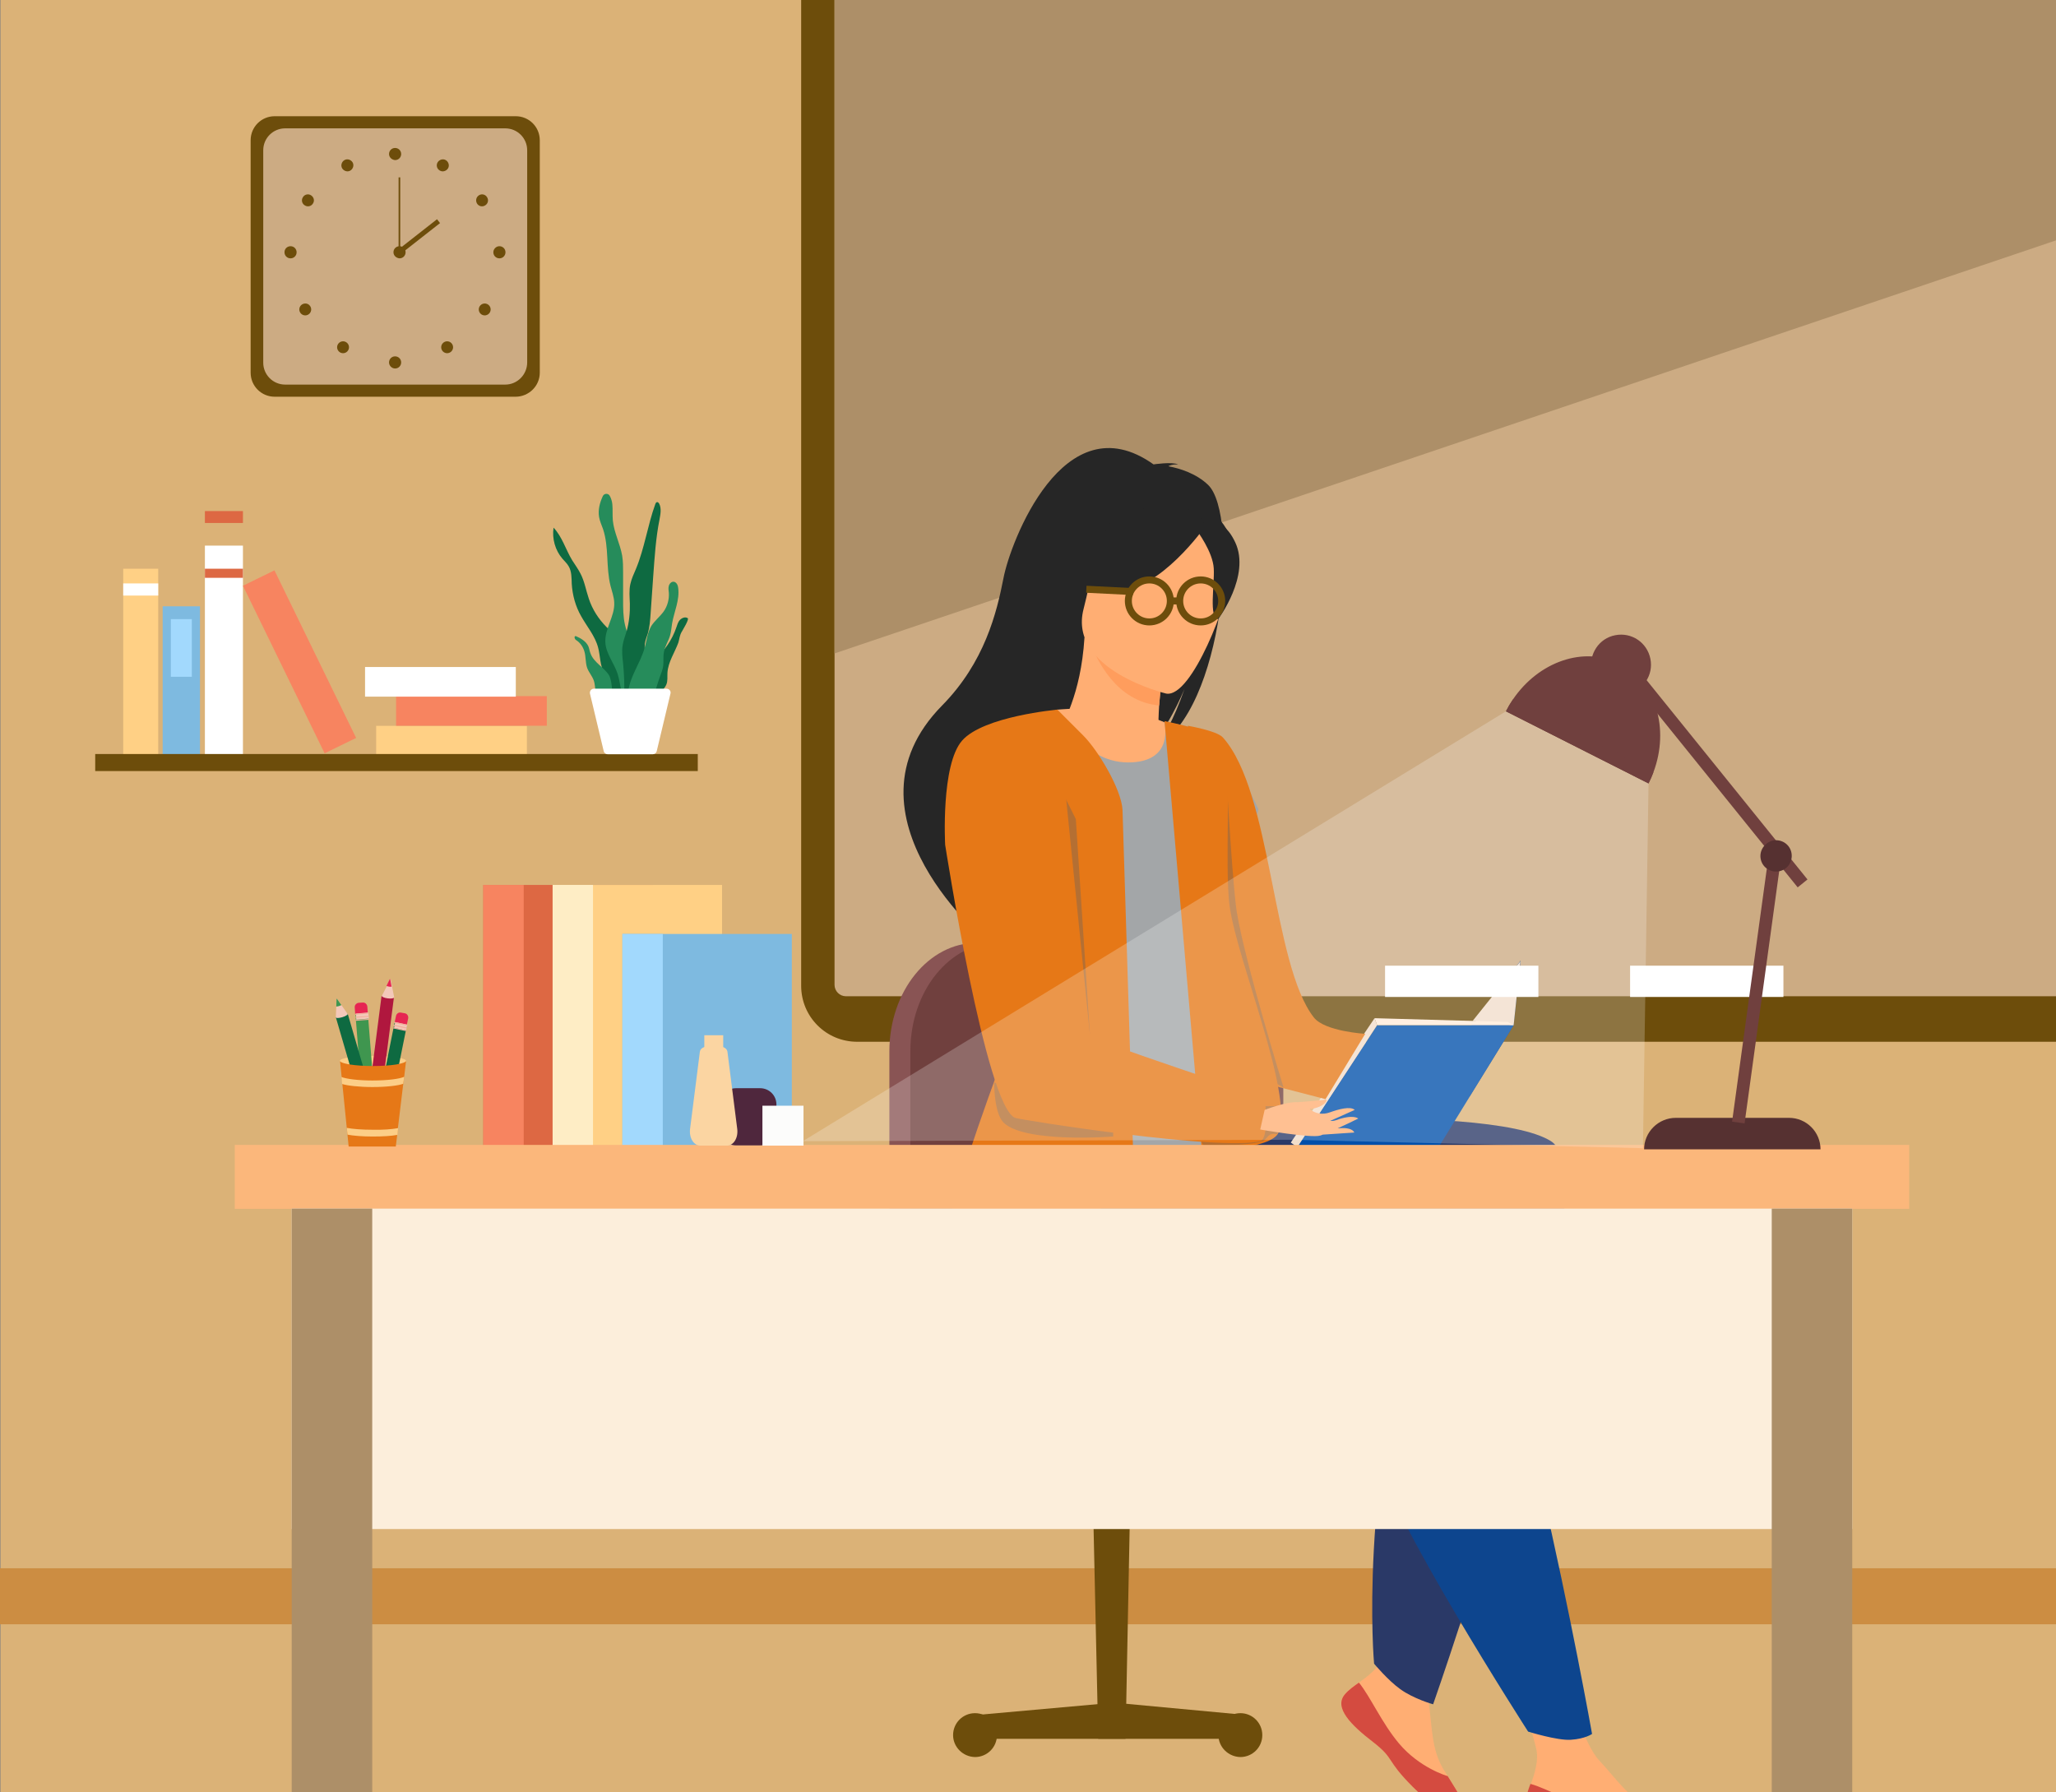 <?xml version="1.0" encoding="utf-8"?>
<!-- Generator: Adobe Illustrator 24.2.0, SVG Export Plug-In . SVG Version: 6.00 Build 0)  -->
<svg version="1.1" id="Layer_1" xmlns="http://www.w3.org/2000/svg" xmlns:xlink="http://www.w3.org/1999/xlink" x="0px" y="0px"
	 viewBox="0 0 881 768" style="enable-background:new 0 0 881 768;" xml:space="preserve">
<rect x="0" y="0" width="881" height="768" fill="#808080" stroke="none"/>
<style type="text/css">
	.st0{fill:#DBB277;}
	.st1{fill:#CC8D42;}
	.st2{fill:#6D4D0B;}
	.st3{fill:#CCAB83;}
	.st4{fill:#AD8F68;}
	.st5{fill:none;stroke:#FFFFFF;stroke-width:0.382;stroke-miterlimit:10;}
	.st6{fill:none;stroke:#FFFFFF;stroke-width:0.436;stroke-miterlimit:10;}
	.st7{fill:#DD6843;}
	.st8{fill:#F78460;}
	.st9{fill:#FFD085;}
	.st10{fill:#FEEDC5;}
	.st11{fill:#7EBAE0;}
	.st12{fill:#A2D9FD;}
	.st13{fill:#6CA3EA;}
	.st14{fill:#895454;}
	.st15{fill:#70403E;}
	.st16{fill:#FF912B;}
	.st17{fill:#FF9D5D;}
	.st18{fill:#FFAE73;}
	.st19{fill:#D44B40;}
	.st20{fill:#2A3967;}
	.st21{fill:#0D458E;}
	.st22{fill:#262626;}
	.st23{fill:#A3A6A8;}
	.st24{fill:#0B3563;}
	.st25{fill:#004FAA;}
	.st26{fill:#F1DDCB;}
	.st27{fill:#FFEBD8;}
	.st28{fill:#E67817;}
	.st29{opacity:0.38;fill:#626363;}
	.st30{fill:#FBB77B;}
	.st31{fill:#FCEEDB;}
	.st32{fill:#4F273D;}
	.st33{fill:#FBD5A2;}
	.st34{fill:#FCFCFB;}
	.st35{fill:#FCCE87;}
	.st36{fill:#B0173E;}
	.st37{fill:#E62552;}
	.st38{fill:#F3C8B9;}
	.st39{fill:#F3AE9C;}
	.st40{fill:#3F964F;}
	.st41{fill:#0E6A41;}
	.st42{fill:#DE6280;}
	.st43{fill:#FFFFFF;}
	.st44{fill:#268C5B;}
	.st45{opacity:0.22;fill:#FFFFFF;}
	.st46{fill:#563131;}
	.st47{fill:none;stroke:#6D4D0B;stroke-width:3;stroke-miterlimit:10;}
	.st48{fill:none;}
</style>
<rect x="0.2" y="-1" class="st0" width="880.8" height="769"/>
<rect x="0" y="672" class="st1" width="881" height="24"/>
<g>
	<path class="st2" d="M881.1,446.4H367.3c-13.3,0-24-10.7-24-24V-1v0C343-1,881,0,881,0C887.9,0,881.1,446.4,881.1,446.4z"/>
	<path class="st3" d="M881.1,426.9H362.5c-2.7,0-4.9-2.2-4.9-4.9V-1c0-2.7,523.4,1,523.4,1C883.7,0,881.1,426.9,881.1,426.9z"/>
	<path class="st4" d="M881,103c0,0,2.5-103,0-103L357.6-1v281L881,103z"/>
</g>
<line class="st5" x1="-112.3" y1="572.8" x2="-96.6" y2="572.8"/>
<polyline class="st6" points="-101.2,570.2 -96.6,572.8 -101.8,575.8 "/>
<g>
	<g>
		<g>
			<rect x="207.1" y="379.2" class="st7" width="72.6" height="112.7"/>
			<rect x="207.1" y="379.2" class="st8" width="17.3" height="112.7"/>
		</g>
		<g>
			<rect x="236.8" y="379.2" class="st9" width="72.6" height="112.7"/>
			<rect x="236.8" y="379.2" class="st10" width="17.3" height="112.7"/>
		</g>
		<g>
			<rect x="266.7" y="400.2" class="st11" width="72.6" height="91.7"/>
			<rect x="266.7" y="400.2" class="st12" width="17.3" height="91.7"/>
		</g>
	</g>
	<g>
		<g>
			<g>
				<path class="st13" d="M574.7,596.3H400.7c-10.8,0-19.6-8.8-19.6-19.6v-0.9h193.7V596.3z"/>
				<g>
					<polygon class="st2" points="482.3,745.1 470.6,745.1 467.3,596.3 485.2,596.3 					"/>
					<polygon class="st2" points="533.1,745.1 419.4,745.1 419.4,734.8 477.4,729.6 533.1,734.8 					"/>
					<path class="st2" d="M408.4,743.5c0-5.2,4.2-9.4,9.4-9.4c5.2,0,9.4,4.2,9.4,9.4c0,5.2-4.2,9.4-9.4,9.4
						C412.6,752.8,408.4,748.6,408.4,743.5z"/>
					<path class="st2" d="M522.1,743.5c0-5.2,4.2-9.4,9.4-9.4c5.2,0,9.4,4.2,9.4,9.4c0,5.2-4.2,9.4-9.4,9.4
						C526.3,752.8,522.1,748.6,522.1,743.5z"/>
					<path class="st2" d="M514.3,606.1h-76.1c-5.4,0-9.8-4.4-9.8-9.8v0h95.6v0C524.1,601.7,519.7,606.1,514.3,606.1z"/>
				</g>
				<path class="st14" d="M397.3,596.3c-9,0-16.2-7.3-16.2-16.2V450.5c0-25.7,16.8-46.5,37.5-46.5h84.8c20.7,0,37.5,20.8,37.5,46.5
					v145.9H397.3z"/>
				<path class="st15" d="M399,596.3c-4.9,0-8.9-4-8.9-8.9v-137c0-25.7,16.8-46.5,37.5-46.5h84.8c20.7,0,37.5,20.8,37.5,46.5v35.2
					v110.7H399z"/>
				<path class="st16" d="M595.4,596.3H388c-5.7,0-10.3-4.6-10.3-10.3l0,0c0-5.7,4.6-10.3,10.3-10.3h207.3c5.7,0,10.3,4.6,10.3,10.3
					l0,0C605.7,591.7,601.1,596.3,595.4,596.3z"/>
			</g>
		</g>
		<g>
			<path class="st17" d="M523.4,326.2c0,0,13,19.2,20.4,59.6c6.5,35.4,12.2,48.4,21.5,55.7c9.4,7.3,61.5,28.7,61.5,28.7l-3.9,9.1
				c0,0-76.5-10.4-85.1-23.2c-8.6-12.8-41.3-88.3-38.8-105.7C501.7,333,523.4,326.2,523.4,326.2z"/>
			<g>
				<path class="st18" d="M576.2,726c-4.8,5.7,2.7,13.2,12.2,20.5c9.5,7.4,5.1,7.3,17,19.2c11.8,11.9,19.8,11.9,22.1,10.8
					c2-1-2.5-7.9-7.2-15.5c-0.6-0.9-1.2-1.9-1.8-2.9c-5.2-8.6-4.8-18.3-6.3-28.6c-1.4-9.8,6.5-32.5,6.5-32.5L603,680.3
					c0,0-6.8,20.7-10.1,29.3c-1.9,5-6.8,8.8-10.8,11.5C580.1,722.5,577.9,724,576.2,726z"/>
				<path class="st19" d="M588.4,746.5c9.5,7.4,5.1,7.3,17,19.2c11.8,11.9,19.8,11.9,22.1,10.8c2-1-2.5-7.9-7.2-15.5l-0.2,0
					c0,0-11.8-3.4-20.7-14c-7.3-8.7-12.2-20-17.1-26c-2.1,1.5-4.3,3-6,5C571.4,731.7,578.9,739.2,588.4,746.5z"/>
			</g>
			<path class="st20" d="M487.7,482.5c0,0,148.8-11.2,176.9,6.5c28,17.7-50.5,241.3-50.5,241.3s-8.3-2.3-14.1-6.5
				c-5.3-3.8-11.2-10.9-11.2-10.9s-6.9-74.9,19.8-165.9c2.9-10-120.9,21.7-140.4-12.7c-19.5-34.4-3.4-68.5-3.4-68.5L487.7,482.5z"/>
			<g>
				<path class="st18" d="M653.8,772c-0.7,7.5,9.7,9.3,21.7,9.9c12,0.6,8.4,3.1,24.9,6c16.5,3,23.1-1.5,24.3-3.7
					c1.1-2-6.6-5.1-14.8-8.6c-1-0.4-2.1-0.9-3.1-1.3c-9.2-4-14.3-12.3-21.5-19.9c-6.8-7.2-13.2-30.4-13.2-30.4l-22.4-4.8
					c0,0,6.3,20.9,8.5,29.8c1.3,5.2-0.6,11.1-2.3,15.6C654.9,766.9,654,769.4,653.8,772z"/>
				<path class="st19" d="M675.5,781.9c12,0.6,8.4,3.1,24.9,6c16.5,3,23.1-1.5,24.3-3.7c1.1-2-6.6-5.1-14.8-8.6l-0.1,0.1
					c0,0-11.6,3.9-25,0.3c-10.9-3-21.4-9.5-29-11.6c-0.9,2.4-1.8,4.9-2.1,7.5C653.1,779.5,663.5,781.3,675.5,781.9z"/>
			</g>
			<path class="st21" d="M458.5,491.7c0,0,132.2,6.3,159.5,25c27.3,18.8,64.2,226.3,64.2,226.3s-2.9,2.1-9.1,2.5
				c-5.8,0.4-18.3-3.5-18.3-3.5s-60.9-94.6-64.6-118c-3.6-23.4-1.7-44-12.1-45c-10.3-1-140,10.3-158.2-24.9
				C401.9,519.1,458.5,491.7,458.5,491.7z"/>
			<path class="st22" d="M517.7,207.8c-5.1-4.9-12.1-7.1-17.1-8c1.6-1,4.3-0.8,4.3-0.8c-3-1.2-10.6,0-10.6,0
				c-38.6-27.5-61.5,33.8-64.3,48.7c-2.9,14.9-8.1,36.1-26.3,54.6c-46.6,47.3,20,102,20,102c0.3,0.3,33.4-70.7,66.7-82
				c9.5-8.4,16.6-25.8,17.2-27.2c-4.9,14-9.4,21.4-12.7,25.3C524.7,304.4,531.1,220.8,517.7,207.8z"/>
			<path class="st18" d="M453,304.1c0,0,12.3-1.2,24.6,0c8.4,0.8,16.7,3.4,21.4,5.4c11.7,4.9,10.4,25.5-14,21.7
				C460.5,327.3,451.3,310.2,453,304.1z"/>
			<path class="st18" d="M497.9,319.1c0.1,0.1,3.5,17.7-12.5,17c-10.5-0.5-33.2-13.2-31.2-22.2c0.9-4.3,8.9-15.4,10.5-40.7l1.9,0.5
				l32.2,8.6c0,0-1.4,10.2-2.1,19.9C496.2,310.4,496.1,318.1,497.9,319.1z"/>
			<path class="st17" d="M498.8,282.4c0,0-1.4,10.2-2.1,19.9c-18.2-1.7-26.7-19-30.1-28.5L498.8,282.4z"/>
			<path class="st22" d="M463.6,268.2c0,0-5.5-17-4.5-30.2c0.7-9.4,13.8-41.4,45.9-28c0,0,9.4,3.4,17,11.9c6,6.7,13.7,20-5.4,45.9
				l-5.5,9L463.6,268.2z"/>
			<path class="st18" d="M499.7,297.2c0,0-42.1-10.1-35.4-36.2c6.7-26.1,5.7-45,32.9-39.7c27.1,5.3,29.8,16.6,29.7,25.9
				C526.7,256.5,510.8,299.2,499.7,297.2z"/>
			<path class="st22" d="M516.4,225.6c0,0-19.3,27.7-38.1,27.7c-18.8,0-25.2-6.7-25.2-6.7s16.3-7.3,23.9-25.3
				C477,221.4,511.5,208.8,516.4,225.6z"/>
			<path class="st22" d="M512.9,227.4c0,0,6.8,9,7.2,16.2c0.4,7.2-2.2,21.1,1.9,21.7c0,0,14-18.6,7.3-32.9
				C522.2,217.3,512.9,227.4,512.9,227.4z"/>
			<path class="st23" d="M547.5,484.8c-3.5,4.2-14.4,5.5-26.1,7.4c-9.2,1.5-18.8,3.4-25.7,7.4c-15.6,9.1-66.5,40.1-81.4,38.6
				c-5.8-0.5-4.7-11.6-1.2-26.2c5.5-23.1,17.1-55.3,17.1-69.2c0-7.6,2.5-25.7,5.9-46.3c0.3-1.7,0.6-3.3,0.8-5
				c6.7-40.1,16-87.4,16-87.4s10.3,22.6,30.5,22.6c20.2,0,15.5-17.2,15.5-17.2s18.4,2.2,22.7,6.8c4.4,4.7,15.4,24.9,17.6,30.4
				c0,0,0.4,7-16.9,10.4c0,0,4.2,19.1,4.7,31.8c0.4,9.4-6.4,38.8-8.4,57.1c-0.7,6.5-0.8,11.6,0.3,13.9c1.3,3,5.7,5.9,10.6,8.8
				C539.5,474.3,551.7,479.8,547.5,484.8z"/>
			<path class="st18" d="M447.5,319c0,0-15.3-9.3-30.2,8.4c-14.8,17.7,10.5,144.1,32.5,150.6c24.4,7.2,97.7,6.8,97.7,6.8l-3.1-8.9
				c0,0-76.1-24.5-79.3-28.5C462.1,443.3,455.3,321,447.5,319z"/>
			<g>
				<path class="st24" d="M648.6,439.3l3-27.7l-39.1,51.5c0,0,16.4,8.2,17.3,6.6C630.8,468.2,648.6,439.3,648.6,439.3z"/>
				<polygon class="st25" points="590.1,439.3 554,494.4 614.7,494.4 648.6,439.3 				"/>
				<polygon class="st26" points="648.6,439.3 651.5,411.9 631,437.5 				"/>
				<polygon class="st26" points="555.9,491.6 553.1,489.6 589,436.3 590.1,439.3 				"/>
				<polygon class="st27" points="589,436.3 646.1,437.9 648.6,439.3 590.1,439.3 				"/>
			</g>
			<path class="st28" d="M486,508c0,0-69.4,50.5-81,35c-6-8,23-85,23-85l16-150l9-4l11.2,11.2c6.3,6.3,16.3,22.9,16.8,31.8L486,508z
				"/>
			<path class="st29" d="M477,487c0,0-38,3-47-6c-4.1-4.1-4-17-4-17h51V487z"/>
			<polygon class="st29" points="467,443 454,443 456,341 461,351 			"/>
			<path class="st28" d="M563,436c4.7,6,22,7,22,7l-17,28l-27-7l-32-153c0,0,12.4,2.1,15,5C545.1,339.5,545.1,413.1,563,436z"/>
			<path class="st29" d="M550,466l-25.2-14l1.2-111c0,0,2.4,40.3,4,50C533.6,412.8,550,466,550,466z"/>
			<path class="st28" d="M527,389c3.7,24.3,27,79,21,96c-2.8,8-33,8-33,8l-16-184c0,0,19.6,3.8,24,8
				C528.7,322.4,524.3,371.2,527,389z"/>
			<path class="st29" d="M541,489c-5.9,2.1-25,2-25,2c-4.1-4.1-4-17-4-17h51c0,0-9.8,9.1-15,11c-0.8,0.3-0.5,1.1-1,1
				C543.2,485.1,543.1,488.3,541,489z"/>
			<path class="st28" d="M453,304.1c0,0-31.5,2.8-40.7,13.2c-9.2,10.4-7.3,44.7-7.3,44.7s17.5,112.4,30,117c2.7,1,87.8,14.3,105,10
				c4-1,2-18,2-18c5,0-80.4-26.6-75-28L453,304.1z"/>
			<path class="st18" d="M577.1,483.5c-1.1-0.2-2.5-0.1-3.9,0c4.4-2,8.8-4.2,8.8-4.2s-2-2-9.5,0.7c-0.8,0.3-1.7,0.4-2.5,0.3
				l10.5-4.7c-1.9-1.7-6.9-0.3-10.8,1.1c-2.8,1-5.9,0.6-8.3-1.3c0,0-0.1-0.1-0.1-0.1c0.2,0,0.3,0,0.5-0.1c6.1-0.9,7.7-4.4,6-4
				c-1.7,0.4-12,1.1-12,1.1c-4.6-0.3-13.9,3.3-13.9,3.3L540,484c0,0,21.8,3.8,25.7,2.6c0.3-0.1,0.7-0.2,1.1-0.4l0,0l13.5-0.9
				C580.3,485.3,580,483.9,577.1,483.5z"/>
		</g>
		<rect x="100.6" y="490.6" class="st30" width="717.5" height="27.4"/>
		<polygon class="st31" points="125,655.2 202.1,655.2 793.7,655.2 793.7,517.9 125,517.9 		"/>
		<rect x="125" y="517.9" class="st4" width="34.5" height="275.3"/>
		<rect x="759.2" y="517.9" class="st4" width="34.5" height="275.3"/>
	</g>
	<g>
		<path class="st32" d="M325.7,466.3h-10.3c-3.9,0-7,3.2-7,7v10.5c0,3.9,3.2,7,7,7h10.3c3.9,0,7-3.2,7-7v-10.5
			C332.7,469.4,329.6,466.3,325.7,466.3z"/>
		<path class="st33" d="M311.7,450.6c-0.2-1.2-1.5-2.1-3-2.1h-5.8c-1.5,0-2.8,0.9-3,2.1l-4.2,33.1c-0.5,3.8,1.5,7.2,4.4,7.2h11.4
			c2.9,0,4.9-3.4,4.4-7.2L311.7,450.6z"/>
		<rect x="301.8" y="443.6" class="st33" width="8.1" height="8.3"/>
	</g>
	<rect x="326.7" y="473.8" class="st34" width="17.6" height="17.1"/>
</g>
<g>
	<path class="st35" d="M174,454.6c0-1.2-6.3-2.2-14.2-2.2c-7.8,0-14.2,1-14.2,2.2c0,1.2,6.3,2.2,14.2,2.2
		C167.6,456.8,174,455.8,174,454.6z"/>
	<g>
		<polygon class="st36" points="156,485 163.5,426.7 168.8,427.4 161.3,485.7 		"/>
		<path class="st37" d="M155.6,487.8l0.4-2.8l5.3,0.7l-0.4,2.8c-0.1,1-1.1,1.7-2.1,1.6l-1.7-0.2
			C156.2,489.7,155.4,488.8,155.6,487.8z"/>
		
			<rect x="157.5" y="481.5" transform="matrix(-0.13 0.992 -0.992 -0.13 659.459 389.56)" class="st38" width="2.6" height="5.4"/>
		<path class="st39" d="M155.8,484.9l0-0.1c0-0.1,0.1-0.1,0.2-0.1l5.3,0.7c0.1,0,0.1,0.1,0.1,0.2l0,0.1c0,0.1-0.1,0.1-0.2,0.1
			l-5.3-0.7C155.9,485.1,155.8,485,155.8,484.9z"/>
		<path class="st39" d="M156,483.7l0-0.1c0-0.1,0.1-0.1,0.2-0.1l5.3,0.7c0.1,0,0.1,0.1,0.1,0.2l0,0.1c0,0.1-0.1,0.1-0.2,0.1
			l-5.3-0.7C156,483.9,156,483.8,156,483.7z"/>
		<path class="st39" d="M156.2,482.4l0-0.1c0-0.1,0.1-0.1,0.2-0.1l5.3,0.7c0.1,0,0.1,0.1,0.1,0.2l0,0.1c0,0.1-0.1,0.1-0.2,0.1
			l-5.3-0.7C156.2,482.6,156.1,482.5,156.2,482.4z"/>
		<path class="st38" d="M166.1,427.8c1.5,0.2,2.7,0,2.8-0.4c0,0,0,0,0,0l0,0l0,0c0,0,0-0.1,0-0.1l-0.9-4.5l-0.6-3.2
			c0-0.1-0.2-0.1-0.2,0l-1.4,2.9l-2.1,4.1c0,0,0,0.1-0.1,0.1l0,0h0c0,0,0,0,0,0C163.5,427.1,164.6,427.6,166.1,427.8z"/>
		<path class="st37" d="M166.8,422.8c-0.5-0.1-0.9-0.2-1.2-0.3l1.4-2.9c0-0.1,0.2-0.1,0.2,0l0.6,3.2
			C167.6,422.8,167.2,422.8,166.8,422.8z"/>
	</g>
	<g>
		<polygon class="st40" points="157.6,434.1 161.3,480.3 156,480.7 152.3,434.6 		"/>
		<path class="st37" d="M157.4,431.3l0.2,2.9l-5.4,0.4l-0.2-2.9c-0.1-1,0.7-1.9,1.7-2l1.7-0.1C156.4,429.5,157.3,430.3,157.4,431.3z
			"/>
		
			<rect x="153.8" y="432.8" transform="matrix(-8.315437e-02 -0.997 0.997 -8.315437e-02 -266.036 626.239)" class="st38" width="2.6" height="5.4"/>
		<path class="st39" d="M157.8,434.1l0,0.1c0,0.1-0.1,0.2-0.1,0.2l-5.3,0.4c-0.1,0-0.2-0.1-0.2-0.1l0-0.1c0-0.1,0.1-0.2,0.1-0.2
			l5.3-0.4C157.7,434,157.8,434.1,157.8,434.1z"/>
		<path class="st39" d="M157.9,435.4l0,0.1c0,0.1-0.1,0.2-0.1,0.2l-5.3,0.4c-0.1,0-0.2-0.1-0.2-0.1l0-0.1c0-0.1,0.1-0.2,0.1-0.2
			l5.3-0.4C157.8,435.2,157.9,435.3,157.9,435.4z"/>
		<path class="st39" d="M158,436.7l0,0.1c0,0.1-0.1,0.2-0.1,0.2l-5.3,0.4c-0.1,0-0.2-0.1-0.2-0.1l0-0.1c0-0.1,0.1-0.2,0.1-0.2
			l5.3-0.4C157.9,436.5,158,436.6,158,436.7z"/>
		<path class="st38" d="M158.6,479.8c-1.5,0.1-2.6,0.5-2.6,0.9c0,0,0,0,0,0h0l0,0c0,0,0,0.1,0,0.1l1.8,4.2l1.3,3
			c0,0.1,0.2,0.1,0.2,0l0.8-3.2l1.1-4.5c0,0,0-0.1,0-0.1l0,0l0,0c0,0,0,0,0,0C161.3,479.9,160.1,479.6,158.6,479.8z"/>
		<path class="st37" d="M158.9,484.8c0.5,0,0.9,0,1.2,0.1l-0.8,3.2c0,0.1-0.2,0.1-0.2,0l-1.3-3C158.1,484.9,158.5,484.8,158.9,484.8
			z"/>
	</g>
	<g>
		<polygon class="st41" points="158.3,485.3 143.9,435.9 149,434.4 163.4,483.8 		"/>
		<path class="st37" d="M159.1,488l-0.8-2.7l5.1-1.5l0.8,2.7c0.3,1-0.3,2-1.2,2.3l-1.6,0.5C160.4,489.6,159.4,489,159.1,488z"/>
		
			<rect x="159.3" y="480.8" transform="matrix(0.283 0.959 -0.959 0.283 578.973 192.831)" class="st38" width="2.5" height="5.3"/>
		<path class="st39" d="M158.2,485.3l0-0.1c0-0.1,0-0.2,0.1-0.2l5.1-1.5c0.1,0,0.2,0,0.2,0.1l0,0.1c0,0.1,0,0.2-0.1,0.2l-5.1,1.5
			C158.3,485.5,158.2,485.4,158.2,485.3z"/>
		<path class="st39" d="M157.8,484.2l0-0.1c0-0.1,0-0.2,0.1-0.2l5.1-1.5c0.1,0,0.2,0,0.2,0.1l0,0.1c0,0.1,0,0.2-0.1,0.2l-5.1,1.5
			C158,484.3,157.9,484.3,157.8,484.2z"/>
		<path class="st39" d="M157.5,482.9l0-0.1c0-0.1,0-0.2,0.1-0.2l5.1-1.5c0.1,0,0.2,0,0.2,0.1l0,0.1c0,0.1,0,0.2-0.1,0.2l-5.1,1.5
			C157.6,483.1,157.5,483,157.5,482.9z"/>
		<path class="st38" d="M146.6,435.9c1.4-0.4,2.5-1.1,2.4-1.4c0,0,0,0,0,0l0,0l0,0c0,0,0-0.1-0.1-0.1l-2.6-3.7l-1.9-2.7
			c-0.1-0.1-0.2,0-0.2,0.1l-0.1,3.2l-0.2,4.6c0,0,0,0.1,0,0.1l0,0l0,0c0,0,0,0,0,0C144,436.3,145.2,436.3,146.6,435.9z"/>
		<path class="st40" d="M145.3,431.1c-0.4,0.1-0.9,0.2-1.2,0.2l0.1-3.2c0-0.1,0.1-0.2,0.2-0.1l1.9,2.7
			C146,430.8,145.7,430.9,145.3,431.1z"/>
	</g>
	<g>
		<polygon class="st41" points="174.4,439.2 166.3,479.2 161.1,478.1 169.1,438.1 		"/>
		<path class="st37" d="M174.9,436.4l-0.6,2.8l-5.2-1.1l0.6-2.8c0.2-1,1.2-1.6,2.1-1.4l1.7,0.3C174.5,434.4,175.1,435.4,174.9,436.4
			z"/>
		
			<rect x="170.3" y="437.1" transform="matrix(0.205 -0.979 0.979 0.205 -294 517.57)" class="st38" width="2.5" height="5.3"/>
		<path class="st39" d="M174.5,439.3L174.5,439.3c0,0.1-0.1,0.2-0.3,0.2l-5.1-1.1c-0.1,0-0.2-0.1-0.2-0.3l0,0c0-0.1,0.1-0.2,0.3-0.2
			l5.1,1.1C174.4,439,174.5,439.1,174.5,439.3z"/>
		<path class="st39" d="M174.2,440.5L174.2,440.5c0,0.1-0.1,0.2-0.3,0.2l-5.1-1.1c-0.1,0-0.2-0.1-0.2-0.3l0,0c0-0.1,0.1-0.2,0.3-0.2
			l5.1,1.1C174.2,440.2,174.3,440.3,174.2,440.5z"/>
		<path class="st39" d="M174,441.6l0,0.1c0,0.1-0.1,0.1-0.2,0.1l-5.2-1.1c-0.1,0-0.1-0.1-0.1-0.2l0-0.1c0-0.1,0.1-0.1,0.2-0.1
			l5.2,1.1C173.9,441.5,174,441.6,174,441.6z"/>
		<path class="st38" d="M163.9,477.9c-1.4-0.3-2.7-0.2-2.8,0.2c0,0,0,0,0,0l0,0l0,0c0,0,0,0.1,0,0.1l0.5,4.5l0.4,3.2
			c0,0.1,0.2,0.1,0.2,0l1.7-2.8l2.3-3.9c0,0,0.1-0.1,0.1-0.1l0,0l0,0c0,0,0,0,0,0C166.4,478.8,165.3,478.2,163.9,477.9z"/>
		<path class="st40" d="M162.8,482.8c0.4,0.1,0.8,0.2,1.1,0.4l-1.7,2.8c-0.1,0.1-0.2,0.1-0.2,0l-0.4-3.2
			C162,482.7,162.4,482.7,162.8,482.8z"/>
	</g>
	<path class="st28" d="M174,454.6l-0.8,6.8l-0.4,3v0l-2.3,19l-0.3,2.9l-0.6,5h-20.2l-0.5-5l-0.3-2.9l-1.9-18.9l-0.3-3l-0.7-6.9
		c0.2,1.2,6.5,2.2,14.2,2.2C167.5,456.8,173.7,455.8,174,454.6z"/>
	<path class="st42" d="M145.6,454.6L145.6,454.6C145.6,454.6,145.6,454.6,145.6,454.6z"/>
	<path class="st42" d="M174,454.6C174,454.6,174,454.6,174,454.6L174,454.6z"/>
	<path class="st35" d="M170.6,483.4l-0.3,2.9c-2.6,0.5-6.4,0.7-10.6,0.7c-4.3,0-8.2-0.3-10.8-0.8l-0.3-2.9c2.6,0.5,6.6,0.8,11.1,0.8
		C164,484.2,168,483.9,170.6,483.4z"/>
	<path class="st35" d="M173.2,461.4l-0.4,3v0c-2.1,0.8-7.2,1.4-13.2,1.4c-5.8,0-10.8-0.6-13-1.3l-0.3-3c2,0.8,7.2,1.5,13.3,1.5
		C166,463,171.4,462.3,173.2,461.4z"/>
</g>
<rect x="593.5" y="413.8" class="st43" width="65.7" height="13.4"/>
<rect x="698.5" y="413.8" class="st43" width="65.7" height="13.4"/>
<rect x="69.7" y="259.8" class="st11" width="16" height="64.7"/>
<rect x="187.1" y="285.1" transform="matrix(-1.836970e-16 1 -1 -1.836970e-16 510.882 123.929)" class="st9" width="12.7" height="64.6"/>
<rect x="195.7" y="272.4" transform="matrix(-1.836970e-16 1 -1 -1.836970e-16 506.72 102.587)" class="st8" width="12.7" height="64.6"/>
<rect x="182.3" y="259.9" transform="matrix(-1.836970e-16 1 -1 -1.836970e-16 480.925 103.516)" class="st43" width="12.7" height="64.6"/>
<rect x="87.8" y="233.8" class="st43" width="16.3" height="89.8"/>
<rect x="52.8" y="243.7" class="st9" width="15" height="79.9"/>
<polygon class="st8" points="152.6,316.2 139.1,322.8 104.1,251 117.6,244.4 "/>
<rect x="40.8" y="323.1" class="st2" width="258.2" height="7.3"/>
<g>
	<path class="st41" d="M266.5,280.7c-0.2-2.1-0.5-4.3-1.5-6.2c-1.2-2.3-3.3-3.9-5.1-5.8c-3.4-3.4-6.1-7.6-7.6-12.2
		c-1.2-3.5-1.8-7.3-3.5-10.6c-1-2-2.4-3.9-3.6-5.8c-2.8-4.6-4.3-10.1-8-14c-0.7,4.7,0.7,9.7,3.8,13.3c0.9,1.1,2,2,2.7,3.3
		c1.3,2.2,1.2,5,1.3,7.5c0.3,4.8,1.6,9.6,4,13.8c2.5,4.5,6,8.5,7.3,13.5c1,3.7,0.7,7.9,2.8,11.1c0.2,0.3,0.5,0.7,0.5,1.1
		c0,0.2,0,0.5,0,0.7c0,0.3-0.1,0.6-0.1,0.9c-0.5,3-1,6.9,1.6,9.2c1.8,1.6,4.1,1.6,5.4-0.5c1.3-2.1,1.2-5.2,1.1-7.6
		C267.3,288.6,266.9,284.6,266.5,280.7z"/>
	<path class="st44" d="M271.2,278.2c-1-3.5-2.6-6.9-3.4-10.5c-0.8-3.5-0.8-7.1-0.8-10.6c0-3.9,0-7.8,0-11.7c0-2.4,0-4.9-0.4-7.3
		c-0.9-5.2-3.5-9.9-4-15.1c-0.2-2.3,0-4.5-0.2-6.8c-0.1-1.3-0.5-2.6-1.1-3.7c-0.6-1.2-2.4-1.2-3,0.1c-1.3,2.8-2.1,5.9-1.6,8.9
		c0.3,1.8,1.1,3.5,1.7,5.2c2.6,7.8,1.2,16.3,3.2,24.3c0.6,2.4,1.5,4.7,1.6,7.2c0.3,5.9-4.2,11.3-3.8,17.2c0.3,4.8,3.8,8.8,5.3,13.5
		c0.8,2.6,1,5.4,1.9,7.9c0.7,2,2.3,4.4,4.7,3.8c2.3-0.6,1.6-2.5,1.5-4.3C272.6,290.2,272.9,284.2,271.2,278.2z"/>
	<path class="st41" d="M276.5,281.4c-0.1-1.8-0.4-3.7-0.2-5.5c0.2-1.5,0.8-3,1.3-4.5c0.8-2.8,1-5.7,1.2-8.6
		c0.4-5.3,0.7-10.5,1.1-15.8c0.6-8.2,1.1-16.4,2.7-24.4c0.4-2.2,0.9-4.7-0.1-6.7c-0.2-0.4-0.6-0.9-1.1-0.7c-0.3,0.1-0.5,0.5-0.6,0.8
		c-3.3,9.1-4.6,18.9-8.3,27.8c-0.9,2.1-1.9,4.2-2.4,6.5c-0.6,2.7-0.3,5.6-0.2,8.3c0.1,4-0.3,8-1.4,11.9c-0.6,2-1.4,4-1.7,6
		c-0.4,2.6-0.1,5.2,0.2,7.8c0.5,5,0.6,10,0.5,15c-0.1,2.9,2.4,2.9,4,1.1c1.2-1.3,1.1-2.7,1.5-4.2C274.4,291,276.8,287,276.5,281.4z"
		/>
	<path class="st44" d="M261,289.4c-2.2-3.5-6.6-5.5-8-9.5c-0.4-1-0.5-2.1-0.9-3c-1-2.1-3.2-3.4-5.3-4.3c-0.3-0.1-0.6,0.1-0.6,0.4
		l0,0c0,0.5,0.2,1,0.7,1.3c1.7,1.1,2.9,2.8,3.5,4.8c0.7,2.3,0.4,4.8,1.2,7.1c0.7,1.9,2.1,3.4,2.8,5.3c0.6,1.7,0.6,3.6,0.8,5.4
		c0.3,1.8,1.1,3.7,2.8,4.5C263.9,304.2,262.4,291.7,261,289.4z"/>
	<path class="st41" d="M286,288.3c-0.1,1.7,0.2,3.5-0.5,5.1c-0.4,1-1.2,1.8-1.8,2.7c-2.2,3.1-3,7.6-6.4,9.3
		c-0.2,0.1-0.5,0.2-0.7,0.2c-0.3-0.1-0.6-0.4-0.7-0.7c-0.8-1.9,0.1-4.1,0.7-6.2c0.1-0.4,0.2-0.8,0-1.1c-0.2-0.4-0.6-0.5-0.9-0.8
		c-0.6-0.6-0.5-1.5-0.4-2.3c0.3-2,0.7-4,1.2-6c0.3-1.1,0.6-2.2,1.3-3.2c0.7-1.1,1.7-1.8,2.7-2.7c4.2-3.6,7.5-8.4,9.3-13.7
		c0.4-1.1,0.7-2.4,1.6-3.3s2.3-1.4,3.3-0.7c0.7,0.5-2.2,5.1-2.5,5.7c-1,1.6-1,3-1.5,4.7C289.1,279.7,286.3,283.6,286,288.3z"/>
	<path class="st44" d="M282.7,290.2c0.6-1.6,1.3-3.3,1.5-5c0.2-1.9-0.1-3.9,0.3-5.8c0.4-2.5,1.9-4.6,2.6-7c0.5-1.7,0.6-3.5,0.9-5.3
		c0.9-5.1,3.3-10,2.6-15.2c-0.1-1.1-0.7-2.4-1.8-2.6c-1-0.2-1.9,0.7-2.2,1.7c-0.3,1-0.1,2,0,3c0.2,2.8-0.6,5.7-2.2,8
		c-1.6,2.2-3.8,3.9-5.3,6.2c-1.7,2.9-2,6.3-2.9,9.5c-1.8,6.4-6.2,12-7,18.6c-0.3,2.6,0.3,5.8,2.7,6.9
		C279,306.3,281.1,294.3,282.7,290.2z"/>
	<path class="st43" d="M270.5,295.1h-1.1h-14.9c-1.1,0-1.9,1-1.7,2.1l5.9,24.7c0.2,0.8,0.9,1.3,1.7,1.3h9.1h1.1h9.1
		c0.8,0,1.5-0.5,1.7-1.3l5.9-24.7c0.3-1.1-0.6-2.1-1.7-2.1H270.5z"/>
</g>
<rect x="52.8" y="250" class="st43" width="15" height="5.2"/>
<rect x="73.2" y="265.3" class="st12" width="9" height="24.7"/>
<rect x="87.8" y="243.7" class="st7" width="16.3" height="3.9"/>
<rect x="87.8" y="219" class="st7" width="16.3" height="5.1"/>
<g>
	<polygon class="st45" points="706.4,335.7 704,492 553.1,488.4 344,489 645.3,304.8 	"/>
	<path class="st46" d="M704.5,492.5h75.6v0c0-7.5-6.1-13.5-13.5-13.5h-48.5C710.6,479,704.5,485.1,704.5,492.5L704.5,492.5z"/>
	
		<rect x="750.4" y="366.4" transform="matrix(-0.991 -0.136 0.136 -0.991 1441.371 946.531)" class="st15" width="5.4" height="115.1"/>
	
		<rect x="733.4" y="276.5" transform="matrix(-0.778 0.628 -0.628 -0.778 1518.739 131.392)" class="st15" width="5.4" height="115.1"/>
	<path class="st46" d="M754.4,367.7c0.5,3.7,3.9,6.2,7.6,5.7c3.7-0.5,6.2-3.9,5.7-7.6c-0.5-3.7-3.9-6.2-7.6-5.7
		C756.5,360.7,753.9,364.1,754.4,367.7z"/>
	<g>
		<path class="st15" d="M682,287.3c1.4,7,8.1,11.5,15.1,10.1c7-1.4,11.5-8.1,10.1-15.1c-1.4-7-8.1-11.5-15.1-10.1
			C685.2,273.5,680.7,280.3,682,287.3z"/>
		<path class="st15" d="M645.3,304.8l61.1,30.9c0.8-1.6,1.5-3.2,2.1-4.8c7-18.6,1-38.7-14.5-46.5c-15.3-7.7-34.7-0.9-45.7,15.3
			C647.2,301.3,646.2,303,645.3,304.8z"/>
		<path class="st15" d="M645.3,304.8l61.1,30.9c0.8-1.6,1.5-3.2,2.1-4.8l-60.2-31.2C647.2,301.3,646.2,303,645.3,304.8z"/>
	</g>
</g>
<g>
	<path class="st2" d="M220.9,170H117.7c-5.7,0-10.3-4.6-10.3-10.3V60.1c0-5.7,4.6-10.3,10.3-10.3h103.3c5.7,0,10.3,4.6,10.3,10.3
		v99.6C231.3,165.4,226.6,170,220.9,170z"/>
	<path class="st3" d="M216.5,164.8h-94.3c-5.2,0-9.4-4.2-9.4-9.4V64.4c0-5.2,4.2-9.4,9.4-9.4h94.3c5.2,0,9.4,4.2,9.4,9.4v90.9
		C225.9,160.5,221.7,164.8,216.5,164.8z"/>
	<g>
		<g>
			<path class="st2" d="M166.7,66c0-1.4,1.1-2.6,2.6-2.6c1.4,0,2.6,1.1,2.6,2.6c0,1.4-1.1,2.6-2.6,2.6
				C167.9,68.5,166.7,67.4,166.7,66z"/>
			<path class="st2" d="M187.5,69.6c0.7-1.2,2.3-1.7,3.5-1c1.2,0.7,1.7,2.3,1,3.5c-0.7,1.2-2.3,1.7-3.5,1
				C187.2,72.4,186.8,70.8,187.5,69.6z"/>
			<path class="st2" d="M205.2,83.7c1.2-0.8,2.8-0.4,3.5,0.8c0.8,1.2,0.4,2.8-0.8,3.5c-1.2,0.8-2.8,0.4-3.5-0.8
				C203.7,86,204,84.5,205.2,83.7z"/>
			<path class="st2" d="M214,105.5c1.4,0,2.6,1.1,2.6,2.6c0,1.4-1.1,2.6-2.6,2.6c-1.4,0-2.6-1.1-2.6-2.6
				C211.4,106.7,212.6,105.5,214,105.5z"/>
			<path class="st2" d="M209.5,130.8c1,1,1,2.6,0,3.6c-1,1-2.6,1-3.6,0c-1-1-1-2.6,0-3.6C206.9,129.8,208.5,129.8,209.5,130.8z"/>
			<path class="st2" d="M193.4,147c1,1,1,2.6,0,3.6c-1,1-2.6,1-3.6,0c-1-1-1-2.6,0-3.6C190.8,146,192.4,146,193.4,147z"/>
			<path class="st2" d="M166.7,155.3c0-1.4,1.1-2.6,2.6-2.6c1.4,0,2.6,1.1,2.6,2.6c0,1.4-1.1,2.6-2.6,2.6
				C167.9,157.9,166.7,156.7,166.7,155.3z"/>
		</g>
		<g>
			<path class="st2" d="M151.1,69.6c-0.7-1.2-2.3-1.7-3.5-1c-1.2,0.7-1.7,2.3-1,3.5c0.7,1.2,2.3,1.7,3.5,1
				C151.3,72.4,151.8,70.8,151.1,69.6z"/>
			<path class="st2" d="M133.3,83.7c-1.2-0.8-2.8-0.4-3.5,0.8c-0.8,1.2-0.4,2.8,0.8,3.5c1.2,0.8,2.8,0.4,3.5-0.8
				C134.9,86,134.5,84.5,133.3,83.7z"/>
			<path class="st2" d="M124.5,105.5c-1.4,0-2.6,1.1-2.6,2.6c0,1.4,1.1,2.6,2.6,2.6c1.4,0,2.6-1.1,2.6-2.6
				C127.1,106.7,126,105.5,124.5,105.5z"/>
			<path class="st2" d="M129,130.8c-1,1-1,2.6,0,3.6c1,1,2.6,1,3.6,0c1-1,1-2.6,0-3.6C131.7,129.8,130,129.8,129,130.8z"/>
			<path class="st2" d="M145.2,147c-1,1-1,2.6,0,3.6c1,1,2.6,1,3.6,0c1-1,1-2.6,0-3.6C147.8,146,146.2,146,145.2,147z"/>
		</g>
	</g>
	<g>
		<path class="st2" d="M168.6,108.1c0-1.4,1.1-2.6,2.6-2.6c1.4,0,2.6,1.1,2.6,2.6c0,1.4-1.1,2.6-2.6,2.6
			C169.8,110.6,168.6,109.5,168.6,108.1z"/>
		<g>
			<rect x="170.8" y="76" class="st2" width="0.7" height="32.1"/>
		</g>
		<g>
			
				<rect x="168.6" y="100.3" transform="matrix(0.787 -0.617 0.617 0.787 -24.311 132.359)" class="st2" width="21.6" height="2.1"/>
		</g>
	</g>
</g>
<circle class="st47" cx="514.5" cy="257.5" r="9"/>
<circle class="st47" cx="492.5" cy="257.5" r="9"/>
<line class="st47" x1="485.5" y1="253.5" x2="465.5" y2="252.5"/>
<line class="st47" x1="506" y1="257.5" x2="501.5" y2="257.5"/>
<line class="st48" x1="502" y1="253" x2="509" y2="253"/>
</svg>
